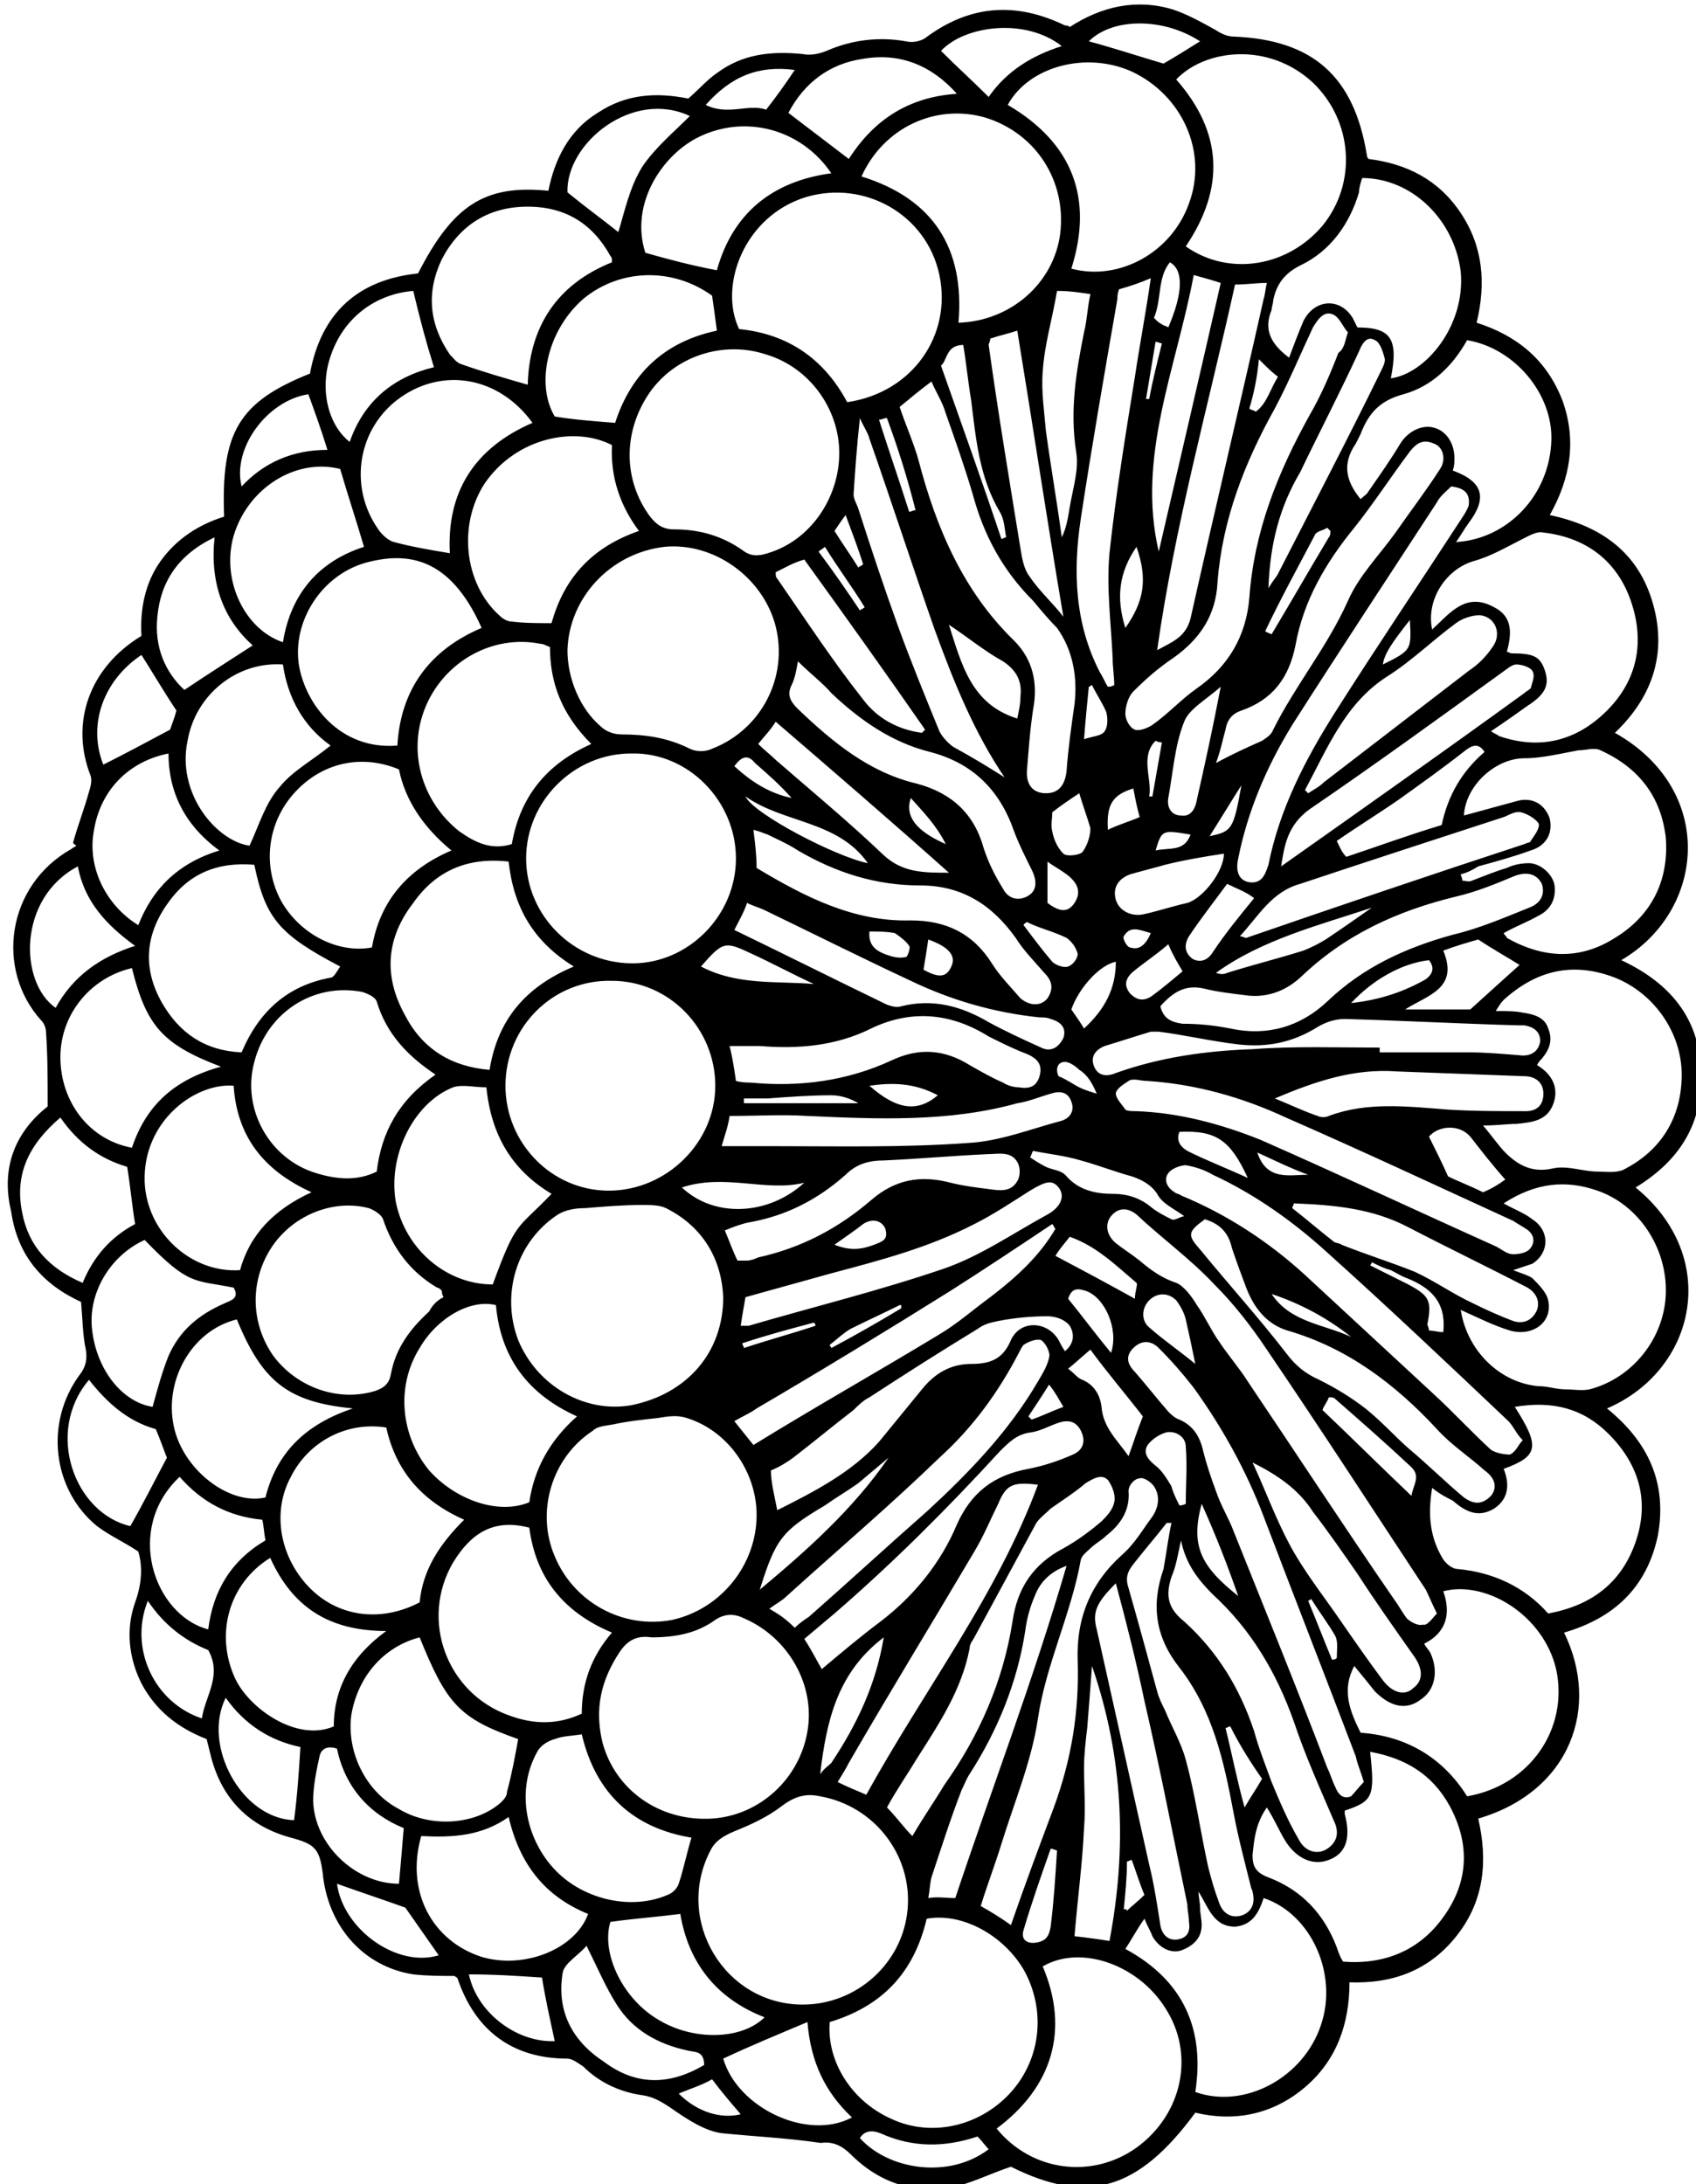 <?xml version="1.0" encoding="utf-8"?>
<!-- Generator: Adobe Illustrator 27.5.0, SVG Export Plug-In . SVG Version: 6.00 Build 0)  -->
<svg version="1.1"
	 id="svg7584" xmlns:cc="http://creativecommons.org/ns#" xmlns:dc="http://purl.org/dc/elements/1.1/" xmlns:svg="http://www.w3.org/2000/svg" xmlns:rdf="http://www.w3.org/1999/02/22-rdf-syntax-ns#"
	 xmlns="http://www.w3.org/2000/svg" xmlns:xlink="http://www.w3.org/1999/xlink" x="0px" y="0px" viewBox="0 0 106.7 137.4"
	 style="enable-background:new 0 0 106.7 137.4;" xml:space="preserve">
<g>
	<path d="M4.6,53c0.3-1.1,0.7-2.1,1-3.2c0.1-0.3,0.2-0.7,0.1-1C4.4,45.5,5.6,42,8.9,40c-0.1-1.6,0.2-3.3,1.2-4.7
		c1-1.4,2.4-2.3,4-2.8c-0.2-5.3,0.9-7.2,5.4-9c0.7-3.8,3-5.9,6.8-6.3c2.2-4.3,4.2-5.6,8.2-5.2c0.4-2,1.3-3.8,3.1-4.9
		c1.8-1.2,3.7-1.3,5.7-0.9C44,5.6,44.5,5,45.1,4.6c1.6-1.2,3.4-1.4,5.4-1.2c0.5,0.1,1,0,1.5-0.2c1.6-0.7,3.3-0.9,5-0.6
		c0.4,0.1,0.9,0,1.2-0.2C61,0.3,63.9,0.1,67,1.6c0.1,0,0.2,0,0.3,0.1c2-1.3,4.2-1.8,6.5-1.1c0.9,0.3,1.8,0.8,2.7,1.3
		c0.3,0.2,0.7,0.4,1.1,0.4c5,0.2,7.6,2.5,8.4,7.5c0,0,0,0.1,0.1,0.2c2.4,0.3,4.4,1.3,5.8,3.4c1.4,2.1,1.6,4.4,1,6.9
		c2.5,0.8,4.4,2.3,5.4,4.9c0.9,2.5,0.5,4.9-0.8,7.2c3.3,0.7,5.6,2.4,6.5,5.6c0.9,3.2-0.1,5.9-2.4,8.1c6.4,3.6,5.7,11.2,0.4,14.3
		c3,1.4,4.9,3.6,5,6.9c0.2,3.3-1.3,5.7-4.1,7.4c5.4,4.4,3.8,11.5-1.8,13.9c2.6,2.1,3.8,4.7,3.2,8c-0.7,3.3-2.8,5.2-5.9,6.1
		c2.3,4.7,0.4,10-5.4,11.7c0.6,2.6,0.4,5.1-1.3,7.3c-1.7,2.2-4,3.1-6.8,3c0,2.6-0.8,4.9-2.8,6.6c-2,1.7-4.4,2.2-6.9,1.6
		c-3.6,4.9-6.8,5.8-11.6,3.4c-1.2,0.4-2.2,0.9-3.3,1.2c-2.6,0.6-4.9-0.1-6.8-2c-0.5-0.5-1.1-0.8-1.8-0.7c0,0-0.1,0-0.1,0
		c-2-0.3-4.1-0.4-6.1-0.6c-1.1-0.1-2.3-0.9-3.3-1.6c-0.6-0.4-1.1-0.7-1.8-0.8c-1.4-0.2-2.7-0.8-3.7-1.8c-0.3-0.2-0.7-0.5-1-0.5
		c-3.5,0-5.8-1.8-6.9-5c0-0.1-0.1-0.1-0.2-0.2c-0.8,0-1.7,0-2.6-0.1c-3.2-0.5-5.4-3.1-5.7-6.4c-0.2-1.5-0.5-1.8-2-2.2
		c-2.6-0.7-4.3-2.4-5-5c-0.1-0.4-0.2-0.8-0.3-1.2c-1.8-0.7-3.2-1.8-4.1-3.5c-0.8-1.6-1-3.4-0.4-5.1c0.4-1.1,0.5-2.2,0.2-3.2
		c-0.9-0.6-1.8-1-2.6-1.6c-2.8-2.3-3.3-6.5-1.1-9.5c0.4-0.5,0.5-1,0.4-1.6c-0.2-0.9-0.2-1.9-0.3-3c-2.4-1.1-4-2.9-4.4-5.7
		C0,73.3,1.1,71.1,3,69.6c0-1.7,0-3.1-0.1-4.6c0-0.3-0.1-0.6-0.3-0.8c-2.9-3.2-2.2-8.5,1.9-10.8c0.1-0.1,0.2-0.1,0.3-0.2
		C4.7,53.1,4.6,53.1,4.6,53z M46.3,54c0-3.6-3-6.7-6.6-6.6c-3.6,0-6.6,3-6.6,6.6c0,3.6,3,6.6,6.7,6.6C43.3,60.6,46.3,57.6,46.3,54z
		 M31.8,68.3c0,3.6,2.9,6.6,6.5,6.6c3.6,0,6.7-3,6.7-6.6c0-3.6-2.9-6.6-6.5-6.6C34.8,61.6,31.8,64.6,31.8,68.3z M47.6,95.3
		c0-2.7-1.8-5.3-4.4-6.1c-0.6-0.2-1.2-0.1-1.8,0c-0.9,0.1-1.9,0.2-2.8,0.4c-0.5,0.1-1,0.1-1.3,0.4c-2.6,1.7-3.6,5.1-2.4,7.9
		c1.2,2.9,4.3,4.6,7.4,4C45.4,101.2,47.6,98.4,47.6,95.3z M45.5,81.6c-0.1-2.3-1.2-4.4-3.6-5.6c-0.4-0.2-1-0.2-1.5-0.2
		c-1.2,0-2.4,0.1-3.6,0.2c-0.6,0-1.2,0.1-1.7,0.4c-2.6,1.7-3.6,5-2.5,7.9c1.2,2.9,4.2,4.6,7.1,4.1C43.2,87.7,45.5,85.1,45.5,81.6z
		 M50.5,126.1c3.4,0,6.3-2.6,6.6-6c0.3-3.4-2.1-6.5-5.5-7.1c-0.9-0.2-1.6,0-2.4,0.6c-0.9,0.7-2,1.2-3,1.6c-0.7,0.3-1.2,0.6-1.5,1.2
		C42.4,120.8,45.6,126.1,50.5,126.1z M35.7,40.9c0,1.8,0.8,3.7,2.1,4.8c0.3,0.3,0.8,0.5,1.3,0.5c1.5,0,2.9,0.2,4.3,0.9
		c0.4,0.2,1,0.2,1.4,0c3.1-1.2,4.8-4.5,4-7.7c-0.8-3.1-3.9-5.3-7-5C38.4,34.8,35.8,37.6,35.7,40.9z M52.8,28.5
		c0-2.8-1.9-5.4-4.6-6.2c-2.7-0.9-5.8,0.1-7.4,2.5c-1.6,2.4-1.6,5.4,0.1,7.7c0.4,0.5,0.8,0.8,1.5,0.8c1.6,0,3,0.4,4.3,1.3
		c0.5,0.4,1,0.4,1.6,0.2C51,34,52.8,31.3,52.8,28.5z M41,103c-0.7-0.1-1.4,0-2,0.9c-1.2,1.8-1.6,3.6-1.1,5.7c0.8,3,3.6,5,6.9,4.8
		c3-0.2,5.5-2.5,6-5.5c0.5-2.9-1.2-5.9-4-7.1c-0.6-0.3-1.2-0.3-1.8,0.1C43.9,102.7,42.6,103,41,103z M53.3,25.3
		c4.1-0.6,6.6-4.2,5.8-8c-0.8-3.8-4.7-6-8.4-4.9c-3.9,1.2-5.5,5.6-4.2,8.3C49.5,21,51.8,22.5,53.3,25.3z M52.2,127.2
		c-0.2,2.5,1.4,5,3.9,6.1c2.6,1.2,5.7,0.4,7.6-1.8c1.8-2.1,2.1-5.1,0.7-7.6c-1.3-2.2-3.9-3.6-6.1-3.2
		C57.5,124.1,55.5,126.2,52.2,127.2z M90.1,93.6c-0.3,1.8-0.1,3.2,0.7,4.5c0.2,0.3,0.6,0.6,0.9,0.6c2.2,0.2,4.2,1.1,5.7,2.8
		c2.7-0.5,4.6-1.9,5.5-4.5c0.9-2.6,0.2-4.9-1.7-6.8c-1.6-1.6-3.5-2.1-5.9-1.7c1.6,2.5,1.5,3.1-0.7,3.9c0.4,1,0.3,1.9-0.6,2.5
		c-1,0.6-1.8,0.2-2.6-0.5C91,94.2,90.6,94,90.1,93.6z M94.1,63.6c0.7,0,1.2,0,1.7,0.1c0.7,0.1,1.4,0.3,1.6,1
		c0.3,0.7,0.1,1.3-0.4,1.9c-0.1,0.1-0.2,0.2-0.3,0.4c1,0.6,1.4,1.5,1,2.5c-0.4,1-1.3,1.1-2.3,1.2c-0.6,0-1.2,0.1-2.1,0.1
		c0.6,0.7,1,1.3,1.4,1.7c0.8,0.8,1.7,1.3,3,1c0.9-0.2,1.9,0.2,2.8,0.2c0.5,0,1.1,0.1,1.6-0.1c2.4-1.2,3.7-3.3,3.7-6
		c0-2.6-1.7-5.1-4.2-6.1c-2.6-1-4.9-0.5-7,1.4C94.4,63.1,94.3,63.3,94.1,63.6z M74.6,15.5c2.7,1.9,6.4,1.3,8.6-1.3
		c2.2-2.7,1.9-6.6-0.6-9C79.8,2.6,75.8,3.1,74,5C76.9,8.3,77.1,11.8,74.6,15.5z M95.2,79.9c0.5,0.2,0.9,0.3,1.2,0.5
		c0.4,0.4,0.9,0.9,1,1.4c0.3,1.4-1,2.3-2.4,1.9c-1-0.3-2-0.8-3.1-1.3c0.4,2.6,2.5,4.6,4.9,4.8c0.6,0,1.1,0.2,1.7,0.2
		c0.5,0,1,0.1,1.5,0c2.7-0.7,4.7-3.2,4.8-6c0.1-2.9-1.7-5.6-4.3-6.5c-2-0.7-3.9-0.5-5.9,0.8c0.7,0.4,1.3,0.6,1.8,1
		c1.1,0.7,1.1,2.1,0,2.8C96.1,79.6,95.8,79.7,95.2,79.9z M62.7,133.9c2.2,2.7,6,3.2,8.8,1.2c2.9-2.1,3.7-5.9,1.8-8.8
		c-1.7-2.7-5.3-4-7.7-2.6C67.3,127.7,66.2,131.3,62.7,133.9z M91.9,55c0,0.1,0.1,0.2,0.1,0.4c0.2,0,0.4,0.1,0.6,0
		c0.8-0.3,1.5-0.6,2.2-0.8c0.4-0.2,0.9-0.3,1.4-0.3c0.7,0,1.5,0.7,1.6,1.4c0.1,0.8-0.2,1.5-1,1.9c-0.7,0.4-1.5,0.7-2.2,1.1
		c0.1,0.2,0.2,0.2,0.2,0.3c2.3,1.3,4.6,1.4,6.8,0c2.3-1.4,3.4-3.6,3.2-6.3c-0.3-2.6-1.7-4.4-4.1-5.5c-0.4-0.2-0.9,0-1.4,0
		c-1.1,0.2-2.3,0.5-3.4,0.5c-1.8,0-3.7,1.7-3.8,3.6c1.1-0.3,2.2-0.6,3.3-0.9c1-0.3,1.8,0.2,2.1,1.1c0.2,0.9-0.2,1.7-1.2,2
		c-1.1,0.4-2.2,0.7-3.3,1C92.7,54.7,92.3,54.9,91.9,55z M27.9,81.6c-0.1-0.2-0.1-0.3-0.1-0.4c-0.1-0.1-0.2-0.2-0.3-0.2
		c-1.7-1-2.8-2.5-3.4-4.3c-0.1-0.3-0.6-0.6-0.9-0.7c-2.3-0.6-4.9,0.5-6.2,2.6c-1.3,2.1-1.2,4.7,0.2,6.7c1.5,2,4.1,2.9,6.4,2.2
		c0.6-0.2,0.9-0.5,1-1.1c0.3-1.6,1.2-2.8,2.4-3.9C27.2,82.1,27.5,81.8,27.9,81.6z M54.2,11.1c4.5,1.4,6.5,4.5,6.1,9.2
		c3.3-0.1,6-2.5,6.4-5.6c0.4-3.3-1.5-6.3-4.7-7.3C58.9,6.5,55.6,8,54.2,11.1z M85.2,104.8c-0.8,1.5-0.3,2.8,0.4,4.2
		c2.9,0.2,5.2,1.6,6.7,4c4-0.7,6.4-4.3,5.6-8c-0.8-3.4-4.4-5.6-7.1-4.9c0.5,1.4,0.2,2.6-1.2,3.3c0.1,0.2,0.3,0.4,0.4,0.6
		c0.5,1.1,0.3,2.3-0.6,2.9c-0.9,0.7-1.9,0.5-2.9-0.5C86.1,105.9,85.7,105.4,85.2,104.8z M67.4,16.9c3,0.8,6.3-1,7.4-4.1
		C76,9.6,74.4,6,71.2,4.5c-2.9-1.3-6.5-0.3-7.8,2.1C67.5,9,68.8,12.5,67.4,16.9z M93.8,46c0.3,0.2,0.4,0.2,0.5,0.3
		c2.6,0.9,4.9,0.3,6.8-1.6c1.9-1.9,2.4-4.3,1.5-6.9c-0.9-2.6-2.9-4-5.5-4.3c-0.4-0.1-0.9,0.2-1.3,0.4c-1,0.5-2,1.1-3.1,1.4
		c-1.7,0.5-3,2.4-2.6,4.3c1.1-1,2.1-2.4,3.9-1.4c1.2,0.6,1.1,1.7,0.8,2.8c0.1,0,0.2,0.1,0.3,0.1c1.4,0,1.8,0.2,2.1,1.1
		c0.3,0.9,0,1.5-1.1,2.2C95.4,44.9,94.7,45.4,93.8,46z M79.7,113.7c-0.7,1-0.8,2-0.9,3c0,0.7,0.2,1.1,1,1.4c2.1,0.8,3.5,2.3,4.3,4.4
		c0.1,0.3,0.2,0.6,0.4,0.9c2.6,0.2,4.8-0.7,6.3-2.8c1.6-2.2,1.7-4.6,0.4-7c-1.1-2-2.8-3-5-3.4c0.3,2.8,0.2,3.1-1.6,3.7
		c0,0.1,0,0.1,0,0.2c0.4,1.5,0.1,2.5-1,2.9c-1,0.4-2.1-0.1-2.8-1.3C80.5,115.2,80.2,114.5,79.7,113.7z M75.4,119
		c0,0.3,0.1,0.7,0.1,1c0,0.4,0.1,0.7,0.1,1.1c0,0.8-0.5,1.3-1.3,1.6c-0.7,0.2-1.4-0.2-1.8-0.9c-0.1-0.3-0.3-0.6-0.5-1.1
		c-0.5,0.7-0.8,1.3-1.2,1.9c3.7,2,5,5.1,4.4,9c3.1,1.1,6.8-0.9,7.9-4.2c1.1-3.2-0.6-7-3.6-8c-0.3,0.9-0.7,1.7-1.8,1.8
		C76.3,121.2,76,119.9,75.4,119z M27.4,67.6c-1.8-1.2-3.1-2.6-3.7-4.6c-0.1-0.3-0.6-0.5-0.9-0.6c-3.1-0.6-6,1.3-6.8,4.4
		c-0.8,2.9,0.9,6.1,3.9,7c1.3,0.4,2.6,0.5,3.8-0.1C24,71.2,25.1,69.2,27.4,67.6z M26.4,100.8c0.2-2.1,1.3-3.7,2.8-5.2
		c-2.7-1.2-4.3-3.1-4.9-5.8c-2.5-0.4-4.9,0.9-6,3.1c-1.2,2.2-0.7,5,1.1,6.9C21.2,101.7,23.9,102.1,26.4,100.8z M36.1,60.8
		c-2.6-1.6-3.8-3.8-4.1-6.6c-2.6-0.3-4.6,0.6-6,2.6c-1.7,2.2-1.9,4.6-0.5,7.1c1.1,2.1,2.9,3.2,5.3,3.4C31.3,64.2,33,62.1,36.1,60.8z
		 M34.6,40.7c-0.3-0.1-0.4-0.2-0.6-0.2c-3-0.6-6,1.1-7.2,3.9c-1.2,2.8-0.3,6,2.1,7.9c1,0.7,2,1.2,3.3,0.8c0.5-2.9,2.1-5,5-6.3
		C35.3,44.9,34.6,42.9,34.6,40.7z M38.5,102.7c-3.1-1.3-4.8-3.5-5.2-6.6c-2.3-0.6-3.7,0.4-4.8,2.2c-2.1,3.6-0.4,8.2,3.5,9.6
		c1.6,0.6,3.1,0.6,4.6-0.1C36.6,105.9,37.2,104.2,38.5,102.7z M25.1,48.4c-2.4-1-4.9-0.4-6.6,1.5c-1.7,1.9-2,4.6-0.8,6.8
		c1.2,2.1,3.6,3.3,5.7,2.9c0.5-2.9,2.2-4.9,5-6.1C26.7,52.1,25.5,50.4,25.1,48.4z M30.3,39.5c-2-4.5-4.7-4.8-7.3-4.1
		c-2.8,0.8-4.6,3.7-4.2,6.4c0.4,2.5,2.6,5.4,6.2,5.1C25.2,43.4,27,40.9,30.3,39.5z M31.2,82.1c-1.6-0.4-3.7,0.8-4.8,2.7
		c-1.5,2.4-1.2,5.5,0.6,7.7c1.7,1.9,4.4,2.8,6.3,2c0.3-2.1,1.3-3.9,3-5.4C33.2,87.7,31.5,85.4,31.2,82.1z M38.5,28
		c-2.3-1.2-6-0.5-8,2.4c-1.7,2.6-1.3,6.3,0.9,8.3c0.2,0.2,0.5,0.4,0.8,0.4c0.8,0.1,1.6,0.1,2.5,0.1c0.8-2.9,2.6-4.8,5.5-5.8
		C39,31.8,38.4,30,38.5,28z M81.1,22.5c0.3-0.8,0.6-1.6,0.9-2.3c0.7-1.4,2.3-1.5,3.1-0.2c0.1,0.2,0.2,0.4,0.3,0.6
		c2.1,0,2.6,0.7,2.1,3.2c2.2-0.3,4.7-3.3,4.4-6.7c-0.4-3.3-3.1-5.9-6.2-5.9c-0.1,0.3-0.2,0.6-0.2,0.9c-0.6,2-1.8,3.7-3.7,4.6
		c-1,0.5-1.5,1.2-1.7,2.2c0,0.2-0.1,0.4-0.1,0.6C79.5,20.7,79.9,21.6,81.1,22.5z M16,54.4c-2.4-0.2-4.2,0.6-5.5,2.5
		c-1.4,2-1.5,4.1-0.3,6.2c1.1,1.9,2.7,3,5,3.1c1.1-2.6,2.9-4.2,5.6-4.7c0.2,0,0.4-0.4,0.6-0.7C17.6,58.8,16.7,57.8,16,54.4z
		 M92.3,21.4c-0.9,1.6-2.2,2.9-4,3.4c-1.5,0.4-2.2,1.2-2.7,2.5c-0.1,0.2-0.2,0.4-0.3,0.6c-0.9,1.3-0.6,2.4,0.3,3.5
		c0.2-0.2,0.4-0.3,0.5-0.5c0.7-1,1.4-2,2-3c0.5-0.8,1.4-1.2,2.1-1c0.8,0.2,1.3,1,1.3,1.9c0,0.3,0,0.5-0.1,0.8c1.9,0.7,2.2,1.7,1,3.3
		c-0.3,0.4-0.5,0.8-0.8,1.2c3.3-0.2,5.9-3,6-6.4C97.7,24.8,95.3,21.9,92.3,21.4z M26.4,103c-2.3,0.6-3.9,2.5-4.3,4.9
		c-0.3,2.3,0.9,4.8,3,5.9c2,1.2,4.8,1,6.4-0.4c0.2-0.2,0.4-0.4,0.4-0.7c0.3-1.1,0.5-2.2,0.7-3.3C28.9,108.1,28.1,107.2,26.4,103z
		 M33.2,24.2c0.1-3.6,1.8-6.3,5.3-7.7c0-0.2,0-0.3-0.1-0.4c-1.1-2-2.8-3.1-5.2-3.1c-2.5,0-4.3,1.2-5.4,3.3c-1,2.1-0.8,4.1,0.5,6
		c0.2,0.2,0.4,0.5,0.7,0.6C30.4,23.4,31.8,23.8,33.2,24.2z M34.7,75.1c-2.5-1.5-3.8-3.7-4.1-6.7c-0.8,0-1.5-0.2-2.1,0
		c-2.5,1-4.1,4.3-3.6,7.2c0.6,3,3.2,5.2,6.1,5.2C32.5,76.7,32.5,77.4,34.7,75.1z M56.6,25.6c0.4,1.2,0.9,2.3,1.2,3.4
		c1.1,4.2,2.8,8.2,6,11.3c1.2,1.2,1.5,2.7,1.2,4.3c-0.2,1.3-0.3,2.7-0.4,4c0,0.9,0.5,1.3,1.2,1.3c0.8,0,1.2-0.5,1.3-1.4
		c0.1-1.4,0.3-2.8,0.5-4.2c0.2-1.7-0.1-3.4-1.1-4.8C66,39,65.5,38.4,65,37.8c-1.9-1.9-3.1-4.1-3.8-6.7c-0.5-1.7-1.1-3.4-1.7-5.1
		c-0.2-0.7-0.6-1.3-0.9-2C57.8,24.6,57.2,25.1,56.6,25.6z M90.4,101.5c-0.3-0.6-0.5-1.1-0.7-1.5c-3.3-5-6.6-10.1-10-15.1
		c-1-1.5-2.1-2.9-3.3-4.1c-1.5-1.6-3.3-2.9-4.9-4.4c-0.5-0.4-1.1-0.5-1.6,0.1c-0.4,0.5-0.3,1.2,0.3,1.7c0.5,0.4,1,0.7,1.5,1.1
		c0.7,0.6,1.4,1.1,2.3,1.4c0.5,0.2,1,0.9,1.3,1.4c0.5,0.7,0.9,1.6,1.4,2.3c0.6,0.9,1.3,1.7,1.8,2.5c3.1,4.6,6.1,9.2,9.2,13.7
		c0.3,0.4,0.5,0.8,0.8,1.2c0.2,0.2,0.7,0.5,1,0.4C89.8,102.3,90.1,101.8,90.4,101.5z M19.6,75c-3.1-1.4-4.7-3.6-4.9-6.7
		c-2.4-0.2-5.7,2.2-5.6,6c0.1,3.2,2.9,5.8,6,5.6C15.7,77.7,17.2,76.1,19.6,75z M33.5,26.6c-2.1-2.9-5.6-3.5-8.3-1.6
		c-2.7,1.9-3.3,5.6-1.4,8.3c0.2,0.3,0.6,0.7,1,0.8c1.1,0.3,2.3,0.5,3.5,0.7C28.1,31,29.8,28.2,33.5,26.6z M84.8,20.9
		c-0.3-0.3-0.5-0.9-0.9-1.1c-0.6-0.3-1,0.3-1.3,0.8c-0.8,1.7-1.5,3.4-2.4,5.1c-1.9,3.4-3.3,7-3.6,10.9c-0.1,2.1-1.1,3.6-2.8,4.8
		c-0.9,0.6-1.7,1.3-2.5,2.1c-0.3,0.3-0.5,0.9-0.5,1.4c0,0.4,0.3,0.9,0.6,1c0.3,0.1,0.8-0.1,1.1-0.3c1-0.7,1.8-1.6,2.8-2.3
		c2-1.4,3.1-3.3,3.3-5.7c0.3-4.2,1.8-7.9,3.8-11.5c0.7-1.2,1.3-2.6,1.8-3.9C84.6,21.9,84.6,21.5,84.8,20.9z M85.8,112.1
		c-0.2-0.7-0.4-1.1-0.5-1.6c-1.9-5-3.9-10.1-5.8-15.1c-1.1-2.9-2.6-5.6-4.4-8.1c-0.7-0.9-1.4-1.7-2.2-2.5c-0.5-0.5-1.1-0.5-1.6,0
		c-0.5,0.5-0.4,1,0.1,1.5c0.7,0.8,1.4,1.7,2.1,2.5c0.2,0.2,0.4,0.4,0.7,0.5c0.9,0.4,1.3,1.1,1.5,2c0.2,0.8,0.5,1.7,0.8,2.5
		c0.3,0.9,0.8,1.7,1.1,2.5c2,5,4,9.9,5.9,14.9c0.2,0.4,0.3,0.8,0.5,1.2c0.2,0.5,0.5,0.8,1,0.6C85.2,112.8,85.5,112.4,85.8,112.1z
		 M14.9,83c-2.9,0.7-4.7,4-3.9,7c0.7,2.6,3.5,4.7,5.7,4.2c0.7-2.8,2.5-4.6,5.5-5.6C18.1,88.2,16.5,86.9,14.9,83z M36.6,109.1
		c-0.6,0.1-1.2,0.1-1.7,0.3c-0.4,0.1-0.9,0.4-1.1,0.8c-1.3,2.3-0.8,5.3,1,7.3c1.8,2,4.9,2.7,7.2,1.7c0.3-0.1,0.6-0.4,0.7-0.7
		c0.3-0.9,0.5-1.9,0.8-2.9C39.9,115,37.5,112.9,36.6,109.1z M38.7,26.6c1-3.1,3.1-5.1,6.4-5.8c-0.1-0.8-0.2-1.5-0.3-2.2
		c-2.5-1.8-5.8-1.7-8.1,0.2c-2.3,2-3,5.4-1.8,7.4C36.1,26.4,37.4,26.5,38.7,26.6z M15.7,53.2c0.6-1.3,1-2.7,1.9-3.7
		c0.8-1,2.1-1.7,3.2-2.6c-1.7-1.2-2.7-3-3-5.1c-2.9-0.2-5.5,1.9-6,4.8C11.1,49.9,13.6,52.9,15.7,53.2z M26.5,115.5
		c-1,3.5,0.7,6.6,3.8,7.6c2.7,0.8,5.9-0.5,6.7-2.7c-2.7-1.1-4.3-3.1-5-6.1C30.3,115.5,28.5,115.6,26.5,115.5z M45.1,17
		c1-3.6,3.5-5.6,7.2-6.1c-1.9-2.8-5.4-3.7-8.3-2.3c-2.3,1.1-4.4,4.2-3.4,7.3C42,16.3,43.5,16.7,45.1,17z M17,98
		c-2.6,1.6-3.5,4.8-2.2,7.6c0.9,1.9,3.9,4,6.2,3c0-2.4,1.1-4.4,3.3-6C20.7,102.6,18.4,101.1,17,98z M73,63.3c0.2,0.8,0.7,1,1.4,1.1
		c1,0,2,0.1,3,0.3c2.3,0.5,4.4-0.1,6.1-1.7c2.3-2.2,5-3.4,7.9-4.2c1.7-0.4,3.3-1.1,4.8-1.7c0.8-0.3,1-0.9,0.8-1.5
		c-0.3-0.6-0.9-0.8-1.7-0.5c-1.2,0.5-2.4,1-3.7,1.3c-3.7,0.9-7,2.4-9.8,5.1c-1,0.9-2.2,1.3-3.5,1.1c-0.8-0.1-1.7-0.2-2.5-0.4
		C74.6,61.9,73.8,62.4,73,63.3z M8.3,60.9c-2.6,0.6-4.5,2.9-4.5,5.6c0,2.8,1.8,5.2,4.5,5.7c0.9-2.7,2.7-4.3,5.6-5.1
		C10.2,65.7,9.2,64.5,8.3,60.9z M63.6,121.1c0.9-2.6,1.8-5,2.7-7.4c1.1-3,1.6-6,1.5-9.2c-0.1-2.7,0.8-4.9,2.8-6.7
		c0.8-0.7,1.3-1.6,1.9-2.4c0.4-0.6,0.5-1.3,0.1-1.9c-0.2-0.3-0.7-0.6-0.9-0.5C71.4,93,71,93.4,71,93.8c0.1,1.2-0.5,2.1-1.4,2.8
		c-0.3,0.3-0.7,0.5-1,0.8c-0.2,0.2-0.5,0.4-0.6,0.7c-0.6,3.4-2.2,6.6-2.7,10c-0.4,2.7-1.5,5.3-2.3,7.9c-0.4,1.3-0.9,2.6-1.3,3.9
		C62.4,120.3,62.9,120.6,63.6,121.1z M21.4,29.5c-2.8-0.7-5.8,1.2-6.7,4.2c-0.8,2.8,0.7,5.9,3.1,6.7c0.5-3.1,2.3-5.1,5.1-6
		C22.4,32.7,21.9,31.2,21.4,29.5z M95.8,90.6c-0.4-0.4-0.6-0.9-0.9-1.2c-3.8-3.6-7.6-7.2-11.5-10.7c-2.1-1.9-4.5-3.6-7.1-4.8
		c-0.5-0.3-1.1-0.5-1.7-0.6c-0.3,0-0.9,0.2-1.1,0.5c-0.3,0.4-0.1,0.9,0.4,1.2c0.1,0.1,0.3,0.1,0.4,0.2c2.9,1.2,5.5,2.9,7.8,5
		c2.7,2.5,5.4,5,8.1,7.5c1.2,1.1,2.4,2.4,3.6,3.5c0.3,0.2,0.8,0.3,1.2,0.3C95.4,91.3,95.5,90.9,95.8,90.6z M72.2,68
		c-0.5,0-0.9-0.2-1.2,0c-0.3,0.2-0.8,0.5-0.8,0.8c0,0.3,0.4,0.7,0.6,1c0.1,0.1,0.5,0.1,0.7,0.1c2.7,0.1,5.3,0.8,7.8,1.8
		c5,2.2,9.9,4.5,14.8,6.7c0.4,0.2,0.7,0.5,1.1,0.5c0.4,0,0.9-0.1,1.1-0.4c0.3-0.4,0.2-0.9-0.3-1.2c-0.3-0.2-0.5-0.3-0.8-0.5
		c-4.8-2.2-9.5-4.4-14.3-6.5C78.1,69,75.2,68.2,72.2,68z M91.3,30.6c-0.3,0.3-0.7,0.6-0.9,1c-3,4.6-6.1,9.3-9.1,14
		c-1.6,2.6-2.8,5.4-3.4,8.4c-0.2,0.9,0.1,1.4,0.7,1.5c0.8,0.1,1-0.5,1.2-1.1c0.7-3.5,2.3-6.6,4.2-9.6c2.6-4.1,5.3-8.1,7.9-12.1
		c0.2-0.3,0.4-0.6,0.5-0.9C92.5,31,92.1,30.7,91.3,30.6z M57.4,115.5c0.7-1.2,1.4-2.2,2-3.2c2.2-3.1,3.7-6.5,4.3-10.3
		c0.3-2.1,1.3-3.6,3.2-4.6c0.9-0.5,1.7-1.1,2.4-1.7c0.3-0.3,0.7-0.7,0.8-1.2c0.1-0.4-0.1-1-0.4-1.4c-0.4-0.4-0.9-0.1-1.4,0.2
		c-0.7,0.6-1.5,1.1-2.2,1.6c-0.3,0.3-0.7,0.6-0.9,0.9c-1.3,2.4-2.6,4.8-3.9,7.2c-0.1,0.2-0.3,0.4-0.3,0.7c-0.5,2.6-1.9,4.7-3.3,6.9
		c-0.6,1-1.3,2-1.9,3.1C56.4,114.3,56.8,114.9,57.4,115.5z M74.3,96.9c-0.2,0.9-0.3,1.6-0.6,2.3c-0.4,1.2-0.2,2,0.8,2.8
		c2.1,1.9,3.5,4.2,4.4,6.9c0.3,1.1,0.7,2.1,1.1,3.2c0.5,1.2,1,2.4,1.7,3.6c0.4,0.8,1.2,1,1.8,0.6c0.6-0.4,0.8-1,0.4-1.8
		c-0.9-2.1-1.8-4.1-2.5-6.2c-1.1-3.1-2.7-5.8-5.1-8C75.4,99.4,74.6,98.4,74.3,96.9z M73.7,95.8c-0.1,0-0.2,0-0.3,0
		c-0.7,0.9-1.4,1.7-2.1,2.6c-0.4,0.5-0.5,0.9-0.3,1.5c0.6,2.1,1.2,4.3,1.8,6.5c0.1,0.4,0.3,0.8,0.5,1.2c0.4,1,1,2,1.3,3.1
		c0.6,2.2,0.9,4.4,1.4,6.7c0.2,0.8,0.4,1.5,0.7,2.3c0.2,0.6,0.7,1,1.4,0.8c0.6-0.2,0.9-0.7,0.7-1.5c0-0.1-0.1-0.2-0.1-0.3
		c-0.4-1.6-0.8-3.1-1.1-4.7c-0.6-3.2-1.3-6.4-3.4-9.1c-1.5-1.9-1.8-3.9-1-6.2C73.4,97.6,73.5,96.7,73.7,95.8z M9.1,78
		c-2.2,1-3.6,3.4-3.3,5.7c0.3,2.5,1.9,4.5,3.8,4.8c0.3-1.1,0.6-2.2,1-3.2c0.7-1.6,1.9-2.6,3.5-3.3c0.4-0.2,1-0.3,0.6-1
		C12.2,80.5,11.9,80.9,9.1,78z M47.6,54.6c3,1.8,6.1,3.4,9.7,3.3c2.2,0,3.9,0.8,5.1,2.7c0.5,0.8,1.2,1.5,1.8,2.2
		c0.6,0.5,1.3,0.5,1.7,0c0.4-0.6,0.3-1.1-0.2-1.6c-0.6-0.7-1.3-1.4-1.8-2.2c-1.5-2.1-3.4-3.3-6-3.3c-2.8,0-5.3-0.8-7.7-2.2
		c-0.6-0.4-1.3-0.7-1.9-1c-0.3-0.1-0.5-0.2-0.9-0.3C47.5,53,47.6,53.8,47.6,54.6z M76.5,48c1.1-0.6,2-1,2.9-1.4
		c0.3-0.2,0.6-0.4,0.7-0.7c1.4-2.8,3.4-5.2,4.7-8.1c0.7-1.6,2-2.9,3-4.3c0.9-1.3,1.9-2.6,2.8-4c0.4-0.6,0.2-1.4-0.4-1.6
		c-0.7-0.3-1.1,0-1.5,0.5c-1.2,1.6-2.3,3.3-3.5,4.8c-1.8,2.2-3.2,4.6-3.7,7.4c-0.4,2-1.4,3.4-3.4,4.1c-0.6,0.2-0.9,0.6-1,1.2
		C76.9,46.6,76.8,47.2,76.5,48z M3.8,70.3c-2,1.7-2.9,3.6-2.4,6c0.4,2.1,1.7,3.5,3.8,4.4C5.9,79,7,77.8,8.5,77
		c-0.2-1.2-0.3-2.4-0.5-3.6C6.3,72.9,4.9,71.9,3.8,70.3z M50.2,41.6c-0.1,0.6-0.2,1.1-0.4,1.5c-0.3,0.6-0.1,1,0.4,1.5
		c2.2,2.1,4.5,4,7.5,4.7c2.2,0.6,3.6,1.9,4.2,4.1c0.3,0.9,0.7,1.7,1.2,2.5c0.3,0.6,0.9,0.8,1.5,0.5c0.6-0.3,0.7-0.9,0.3-1.7
		c-0.4-0.8-0.8-1.6-1.1-2.4c-0.9-2.6-2.6-4.3-5.3-5c-2.4-0.6-4.4-2-6.2-3.7C51.8,43,51,42.4,50.2,41.6z M70.4,18.2
		c-0.1,0.3-0.1,0.4-0.1,0.6c-0.8,4.6-1.6,9.2-2.3,13.8c-0.5,3.3-0.4,6.6,1.2,9.7c0.2,0.3,0.3,0.6,0.5,0.9c0.1,0,0.2,0,0.4-0.1
		c0-0.6-0.1-1.1-0.1-1.7c-0.1-2.2-0.4-4.4-0.2-6.6c0.4-3.7,1-7.4,1.6-11.1c0.3-2,0.7-4.1,1-6.2C71.7,17.8,71.1,18,70.4,18.2z
		 M50,102.4c0.3-0.3,0.6-0.5,0.9-0.7c2.5-2.2,5-4.5,7.5-6.7c2.6-2.4,5.1-5,6.9-8.1c0.3-0.5,0.6-1,0.7-1.5c0.1-0.3-0.2-0.9-0.5-1.1
		c-0.3-0.1-0.8,0.1-1.1,0.3c-0.1,0.1-0.2,0.3-0.3,0.5c-1.3,2.5-2.9,4.7-5,6.6c-3.1,3-6.4,5.8-9.6,8.7c-0.3,0.3-0.7,0.5-1.1,0.8
		C49.1,101.6,49.5,101.9,50,102.4z M46.3,68c0.4,0.1,0.7,0.1,0.9,0.1c3.1,0.3,6.1-0.1,8.9-1.4c1.7-0.8,3.3-0.7,4.9,0.3
		c0.7,0.4,1.4,0.8,2.1,1.1c0.3,0.2,0.7,0.3,1,0.3c0.6,0.1,1.1,0,1.3-0.7c0.2-0.7-0.1-1.1-0.8-1.4c-0.8-0.3-1.6-0.7-2.4-1.1
		c-2.4-1.5-4.9-1.7-7.4-0.5c-2.2,1.1-4.6,1.3-7,1.1c-0.6,0-1.3,0-1.9,0C46.1,66.6,46.2,67.3,46.3,68z M63.2,48.9
		c-1.9-2.8-3.2-6-4.4-9.3c-1.4-4-2.7-8-4.1-12c-0.1-0.4-0.4-0.8-0.6-1.3c-0.2,1.8-0.3,3.3-0.4,4.8c0,0.3,0.2,0.6,0.3,0.9
		c0.8,2.5,1.6,4.9,2.5,7.4c0.8,2.2,1.7,4.4,2.6,6.6c0.2,0.4,0.6,0.8,0.9,1C61.1,47.6,62.1,48.2,63.2,48.9z M75.8,76.7
		c-1.1,0.8-1.1,1-0.3,1.9c1.8,2.2,3.7,4.3,5.4,6.5c0.6,0.8,1.2,1.3,2.1,1.7c1,0.5,2,1.1,2.9,1.8c1,0.8,1.8,1.7,2.7,2.5
		c1.2,1,2.3,2.1,3.5,3.1c0.7,0.5,1.2,0.4,1.7-0.1c0.4-0.5,0.3-1.1-0.4-1.6c-1-0.9-2.1-1.6-3-2.6c-2.6-2.8-5.6-5.1-9.4-6.2
		c-1.3-0.4-2.1-1.4-2.6-2.7c-0.3-0.8-0.6-1.6-0.9-2.5C77.3,77.6,76.8,77,75.8,76.7z M72.8,40.9c0.9-0.5,1.8-0.8,2.1-2
		c1.5-6.7,3.1-13.4,4.6-20.1c0.1-0.3,0.1-0.6,0.2-1c-0.7,0-1.3,0.1-2,0.1C76,25.6,73.9,33.1,72.8,40.9z M10.6,47.4
		c-2.5,0.5-4.3,2.3-4.7,4.9c-0.4,2.2,0.7,4.6,2.8,5.9c0.9-2.3,2.5-3.9,5.1-4.7C11.6,51.9,10.6,49.8,10.6,47.4z M48.9,95
		c2.4-1.2,4.7-2.4,6.4-4.3c0.9-1.1,1.8-2.2,2.7-3.3c0.8-1,1.8-1.6,3.1-1.6c1.2,0,2-0.3,2.5-1.5c0.6-1.3,2.3-1.2,3,0
		c0.1,0.2,0.2,0.4,0.4,0.7c0.6-0.5,0.6-1.1,0.3-1.6c-0.3-0.4-0.9-0.6-1.4-0.6c-1,0-2.1,0.1-3.1,0.3c-0.5,0.1-0.9,0.2-1.3,0.5
		c-2.3,1.4-4.5,2.8-6.8,4.3c-0.4,0.2-0.7,0.5-1,0.8c-1.3,1-2.5,2-3.8,3c-0.4,0.3-0.9,0.6-1.4,0.8C48.5,93.2,48.7,94,48.9,95z
		 M45.4,72.1c1.2,0,2.1,0,3.1,0c4.1,0,8.3,0.1,12.4-0.2c2-0.1,4-0.9,5.9-1.4c0.6-0.2,0.8-0.7,0.6-1.2c-0.2-0.6-0.7-0.7-1.3-0.5
		c-0.7,0.2-1.4,0.5-2.1,0.6c-4.3,1.2-8.8,1-13.2,0.8c-1.6-0.1-3.2,0-4.9,0C45.8,70.9,45.6,71.4,45.4,72.1z M65.3,93.4
		c-1.6-0.2-2,0-2.5,1.2c-0.5,1-0.9,2-1.5,3c-2.6,4.4-5.3,8.8-7.9,13.3c-0.2,0.4-0.4,0.7-0.7,1.2c0.6,0.3,1.1,0.5,1.8,0.8
		C58.2,106.2,62.7,100.4,65.3,93.4z M70.2,99.6c-1.2,1.2-1.5,1.8-1.2,2.9c1.1,4.9,2.2,9.9,3.3,14.8c0.3,1.2,0.5,2.5,0.7,3.8
		c0.1,0.6,0.5,1,1.1,0.9c0.6-0.1,0.8-0.5,0.7-1.1c0-0.4-0.1-0.7-0.1-1.1c-0.9-4.3-1.7-8.5-2.7-12.8C71.5,104.6,70.9,102.2,70.2,99.6
		z M86.8,65.9c0,0.1,0,0.2,0,0.3c1.9,0,3.8,0,5.6,0c1.1,0,2.2,0.1,3.4,0.2c0.6,0,1-0.3,1.1-0.9c0-0.6-0.4-0.9-1-1
		c-0.1,0-0.2,0-0.4,0c-3.6-0.1-7.3-0.3-10.9-0.4c-0.6,0-1.2,0.2-1.7,0.5c-1.6,1-3.2,1.3-5,1.1c-1.7-0.2-3.4-0.6-5-0.8
		c-0.2,0-0.3,0-0.5,0c-1,0.3-1.9,0.6-2.9,0.9c-0.5,0.2-0.9,0.6-0.7,1.2c0.2,0.6,0.7,0.8,1.4,0.5c2.8-1,5.7-1.4,8.6-1.5
		C81.4,65.8,84.1,65.9,86.8,65.9z M66.4,77.3c-0.1-0.1-0.1-0.2-0.2-0.3c-2.1,1.4-4.2,2.8-6.4,4.2c-4,2.5-8.1,5-12.2,7.4
		c-0.4,0.3-0.9,0.5-1.4,0.8c0.4,0.5,0.8,1,1.2,1.5c3.9-2.4,7.8-4.6,11.6-6.9c1.2-0.7,2.2-1.6,3.3-2.4C64,80.3,65.4,79,66.4,77.3z
		 M51.7,105c1.3-1.1,2.5-2.1,3.7-3c2.1-1.6,3.8-3.7,4.8-6.1c0.9-2,2.3-3.1,4.5-3.5c1-0.2,1.9-0.5,2.8-0.9c0.7-0.3,0.8-0.9,0.5-1.5
		c-0.3-0.6-0.8-0.7-1.4-0.5c-0.6,0.2-1.1,0.5-1.7,0.6c-0.9,0.1-1.4,0.6-2,1.2c-3.3,3.6-6.7,7-10.4,10.2c-0.6,0.5-1.3,1.1-1.9,1.6
		C51,103.7,51.3,104.3,51.7,105z M46.6,83.4c0.2,0,0.4,0,0.5,0c4.1-1.2,8.2-2.2,12.3-3.6c2.3-0.8,4.3-2.2,6.5-3.4
		c0.9-0.5,1.1-1.2,0.7-1.7c-0.4-0.5-0.8-0.4-1.8,0.2c-1.1,0.7-2.3,1.5-3.5,2.1c-2.9,1.5-6,2.3-9,3.1c-1.8,0.5-3.6,1-5.4,1.5
		C46.8,82.2,46.7,82.7,46.6,83.4z M38.4,120.9c-0.6,2,0.8,4.9,3.1,6.2c2.2,1.3,5.2,1.2,6.6-0.2c-3.1-1.2-4.8-3.5-5.3-6.5
		C41.2,120.6,39.8,120.7,38.4,120.9z M78.8,92c0.8,1.7,1.4,3.4,2.3,5.1c0.9,1.7,2.1,3.2,3.2,4.8c0.9,1.3,1.8,2.6,2.7,3.8
		c0.6,0.8,1.4,1,1.9,0.5c0.7-0.5,0.6-1.3,0-2.1c-1.2-1.7-2.4-3.4-3.5-5.1c-0.9-1.3-1.8-2.6-2.8-3.9C81.7,93.7,80.4,92.8,78.8,92z
		 M11.3,92.9c-3.5,3.3-1.6,8.7,1.8,9.6c0.3-2.4,1.4-4.3,3.6-5.6c-0.1-0.5-0.1-0.9-0.2-1.3C14.4,95.4,12.7,94.5,11.3,92.9z
		 M46.4,79.3c0.3,0,0.4,0,0.6,0c0.2,0,0.5-0.1,0.7-0.2c2.7-0.6,5-1.8,7.1-3.6c1.5-1.3,3.1-1.6,5-1.1c0.8,0.2,1.6,0.3,2.4,0.4
		c0.7,0.1,1.4,0.2,1.8-0.5c0.2-0.3,0.2-0.9,0-1.2c-0.4-0.7-1.2-0.5-1.8-0.5c-2.2,0.1-4.4,0.3-6.6,0.4c-0.9,0-1.7,0.2-2.4,0.9
		c-1.8,1.6-3.8,2.6-6.1,3c-0.5,0.1-1,0.3-1.5,0.5C45.9,78.1,46.1,78.7,46.4,79.3z M78,58.9c0.2,0,0.3,0.1,0.4,0.1
		c5.8-2,11.7-4,17.5-5.9c0.2-0.1,0.4-0.1,0.4-0.2c0.2-0.3,0.6-0.8,0.5-1.1c-0.2-0.3-0.7-0.6-1.1-0.7c-0.4-0.1-0.8,0.2-1.1,0.3
		c-4.3,1.4-8.6,2.8-12.8,4.2C80,56.1,79.2,57.6,78,58.9z M82.1,49.7c0.1,0.1,0.1,0.1,0.2,0.2c0.3-0.2,0.7-0.4,1-0.7
		c3-2.3,6.1-4.7,9.1-7c0.6-0.4,1.1-0.9,1.5-1.5c0.6-0.8,0.2-1.9-0.8-2c-0.5,0-1.1,0.2-1.5,0.5c-1.5,1.1-2.8,2.4-4.4,3.4
		C84.6,44.3,83.5,47.1,82.1,49.7z M80.6,54.5c5.1-3.6,10.2-7.2,15.3-10.9c0.1-0.1,0.3-0.2,0.4-0.3c0.1-0.4,0.3-0.8,0.1-1.1
		c-0.1-0.2-0.6-0.4-1-0.4c-0.3,0-0.6,0.3-0.9,0.5c-4,2.9-8,5.8-12.1,8.6C81,51.9,80.8,53.2,80.6,54.5z M80.2,69.1
		c1,0.4,1.8,0.8,2.7,1.1c0.2,0.1,0.5,0.1,0.7,0c2.4-0.9,4.9-0.6,7.5-0.4c1.6,0.1,3.3,0.1,4.9,0.1c0.7,0,1.1-0.4,1.1-1.1
		c0-0.7-0.5-1.1-1.2-1.1c-2.7-0.1-5.3-0.2-8-0.3C85.2,67.2,82.8,68,80.2,69.1z M8.2,96c0.8-1.4,1.5-2.8,2.3-4.3
		c-0.2-0.5-0.4-1.1-0.7-1.8c-1.8-0.5-3.1-1.7-4.2-3.1C2.8,90.1,4.7,95.2,8.2,96z M26,18.3c-2.4,0.2-4.4,1.7-5.2,4.1
		c-0.7,2-0.2,4.3,1.2,5.4c0.9-2.6,2.8-4.1,5.3-4.7C26.8,21.5,26.4,20,26,18.3z M81.4,75.7c0,0.1-0.1,0.2-0.1,0.3
		c0.9,0.7,1.7,1.4,2.6,2.1c0.1,0.1,0.4,0.1,0.5,0.2c1.5,0.6,3.1,1.1,4.6,1.7c1.3,0.6,2.4,1.4,3.7,2c0.8,0.4,1.7,0.8,2.5,1.1
		c0.6,0.2,1.2,0,1.5-0.7c0.2-0.6-0.1-1.1-0.6-1.4c-2.5-1.3-5-2.5-7.5-3.8C86.3,76,83.9,75.8,81.4,75.7z M46.2,58.5
		c3.3,1.6,6.5,3.2,9.6,4.7c0.3,0.1,0.6,0.2,0.9,0.1c2-0.5,3.8,0,5.5,1c1.1,0.6,2.2,1.1,3.3,1.6c0.6,0.3,1.1,0,1.4-0.6
		c0.2-0.6-0.1-1-0.8-1.2c-0.2-0.1-0.5-0.1-0.7-0.1c-2.9-0.3-5.6-1.1-8.1-2.3c-3-1.4-6-2.9-9.1-4.4c-0.4-0.2-0.8-0.3-1.2-0.5
		C46.8,57.4,46.5,57.9,46.2,58.5z M60.2,5.9c-1.6-1.8-3.6-2.6-5.9-2.2c-2.1,0.3-3.7,1.5-4.7,3.4c1.3,1,2.5,1.9,3.8,2.9
		C55,7.5,57.2,6.1,60.2,5.9z M60.1,119.4c2.3-6.9,4.9-13.7,7-20.9c-1.1,0.4-1.7,1.1-2,1.9c-0.3,0.7-0.5,1.4-0.6,2.2
		c-0.5,3.2-1.7,6.2-3.5,9c-0.2,0.3-0.3,0.6-0.5,1c-0.7,1.8-1.3,3.7-1.9,5.5c-0.1,0.4-0.1,0.8-0.2,1.3
		C59,119.3,59.5,119.4,60.1,119.4z M62.3,21.3c0,0.2-0.1,0.3-0.1,0.4c0.6,4.3,1.3,8.5,2,12.8c0.1,0.6,0.2,1.3,0.6,1.8
		c0.6,0.9,1.5,1.7,2.1,2.5c-1-5.9-1.9-11.9-2.9-18C63.4,21,62.9,21.1,62.3,21.3z M69.8,122.1c1.1-5.8,0.9-11.5-1.1-17.3
		c-0.1,1.4-0.2,2.6-0.3,3.9c-0.1,0.8-0.2,1.7-0.2,2.5c0,1.3,0.1,2.6,0,3.8c-0.1,2.2-0.4,4.4-0.6,6.8C68.5,121.9,69.2,122,69.8,122.1
		z M13.5,33.8c-2.3,1.1-3.4,2.8-3.6,5c-0.2,1.9,0.5,3.5,1.7,4.6c1.5-1,2.9-1.9,4.3-2.8C14,38.9,13.2,36.6,13.5,33.8z M44.3,129.9
		c0-0.9-0.6-0.8-1-0.9c-1.9-0.4-3.5-1.3-4.5-2.9c-0.7-1.1-1.2-2.3-1.9-3.7c-0.5,0.6-1.4,1.1-1.5,1.7c-0.4,2.4,0.6,4.3,2.6,5.6
		C40,131.2,42.1,131.2,44.3,129.9z M4.9,54.5c-3.8,2-3.7,7.3-1.4,8.9c1.1-2,2.8-3.2,5-3.9C6.7,58.2,5.3,56.7,4.9,54.5z M75.1,17.3
		c-1.1,5.9-3.6,11.4-2.2,17.4c1.3-5.6,2.6-11.2,3.9-16.9C76.2,17.6,75.8,17.5,75.1,17.3z M66.5,18.3c-0.3,1.8-0.8,3.4-0.9,5.1
		c-0.1,1.2,0.1,2.5,0.2,3.7c0.3,2.2,0.7,4.5,1,6.7c0.3-0.6,0.4-1.3,0.5-1.9c0.2-1.2,0.6-2.4,0.4-3.5c-0.4-2.6,0-5,0.5-7.5
		c0.2-0.8,0.2-1.5,0.4-2.4C67.9,18.4,67.3,18.3,66.5,18.3z M50.8,127.2c-1.9,0.8-3.6,1.5-5.3,2.3c0.9,3.1,5.3,5.2,8.1,3.7
		C51.9,131.6,51,129.7,50.8,127.2z M48.8,36c0,0.2,0,0.3,0.1,0.4c1.8,2.6,3.5,5.2,5.4,7.6c0.9,1.2,2.2,1.9,3.7,2.1
		c0.1-0.1,0.2-0.2,0.2-0.2c-2.5-3.6-5-7.1-7.6-10.7C49.9,35.4,49.4,35.7,48.8,36z M21.2,110c-0.6-0.2-1,0-1.1,0.5
		c-0.2,0.9-0.4,1.9-0.4,2.8c0.1,2.8,2.7,5.2,5.4,5.2c0.1-1.1,0.2-2.3,0.3-3.5C23.2,114.1,21.7,112.4,21.2,110z M38.9,14.6
		c0.4-1.3,0.7-2.8,1.5-4.1c0.8-1.2,2-2.2,3-3.2c-3.6-1.7-7.8,1.7-7.7,4.8C36.8,13,37.9,13.8,38.9,14.6z M47.7,46.8
		c0.4,0.4,0.8,0.7,1.1,1c2.3,2,4.6,3.9,6.8,6c1.2,1.1,2.5,1.1,4.1,1.1c-3.7-3.3-7.3-6.4-10.9-9.5C48.5,45.9,48.1,46.3,47.7,46.8z
		 M79.8,37c0.3-0.5,0.5-0.7,0.6-0.9c2.2-4.3,4.4-8.5,6.5-12.8c0.1-0.2,0.3-0.6,0.2-0.8c-0.1-0.4-0.3-1-0.6-1.1
		c-0.5-0.3-0.8,0.2-1,0.7c-1.2,2.6-2.5,5.1-3.7,7.6C80.5,31.9,79.9,34.2,79.8,37z M18.9,109.9c-1.9-0.4-3.5-1.4-4.7-3.1
		c-1.5,3,1,7.6,4.3,7.7C18.7,113,18.8,111.5,18.9,109.9z M6.5,48.1c1.4-0.7,2.7-1.4,4.2-2.2c0.1-0.3,0.3-0.8,0.4-1.2
		c-0.8-1.2-1.5-2.4-2.2-3.5C6.5,42.8,5.5,45.6,6.5,48.1z M84.7,53.9c2.1-0.7,4-1.4,6-2c0.4-1.9,1.3-3.4,2.7-4.6
		c-0.4-0.6-0.8-0.4-1.2-0.1c-1.4,1.1-2.8,2.1-4.2,3.1c-1.3,0.9-2.6,1.7-3.9,2.6C84.3,53.3,84.4,53.6,84.7,53.9z M12.7,108.1
		c0.2-1.4,1.3-2.7,0.4-4.3c-1.5-0.6-2.8-1.6-3.8-3.1C8.1,103.7,9.7,107.1,12.7,108.1z M59.2,3.2c1,1,2,1.9,3,2.9
		c1.1-1.6,2.7-2.6,4.6-3.2C64.5,1.1,60.7,1.6,59.2,3.2z M77,53.7c-1.3,0.2-2.5,0.4-3.7,0.7c-0.7,0.2-1.5,0.4-2.2,0.6
		c-0.8,0.3-1.1,0.9-0.9,1.6c0.2,0.7,1,1.1,1.8,0.9c0.9-0.2,1.8-0.5,2.7-0.7C75.7,56.5,77,54.8,77,53.7z M20.6,28.3
		c-0.4-1.3-0.8-2.4-1.2-3.5c-2.6,0.4-4.8,3.4-4.2,5.8C16.6,29.1,18.4,28.3,20.6,28.3z M93,59.1c-0.7,0.2-1.4,0.4-2.2,0.7
		c1,2.4-1,2.8-2.4,3.7c1.4,0,2.8,0,4.1,0c1.1-1,2.1-1.9,3.1-2.8C94.8,60.2,93.9,59.7,93,59.1z M29.5,124.2c0.5,2.4,3,4.3,5.4,4.2
		c-0.3-1.4-0.6-2.7-0.8-4C32.6,124.3,31.1,124.2,29.5,124.2z M21.2,118.5c0.4,2.9,3.8,5.3,6.4,4.5c-0.7-1-1.4-2-2.1-3
		C24.1,119.5,22.6,119,21.2,118.5z M76.8,43.2c-0.9,0.8-2,1.4-2.3,2.2c-0.6,1.5-0.7,3.2-1,4.8c-0.1,0.6,0.2,1.1,0.8,1.1
		c0.6,0.1,0.9-0.4,1-1C75.8,48.1,76.3,45.8,76.8,43.2z M65,72.4c-0.1,0.1-0.1,0.3-0.2,0.4c0.3,0.2,0.6,0.4,1,0.6
		c0.4,0.2,1,0.2,1.3,0.6c0.8,0.9,1.9,1.1,2.9,1.1c1,0,1.8,0.3,2.5,0.9c0.4,0.3,0.8,0.5,1.2,0.7c0.2,0.1,0.4-0.1,0.8-0.2
		c-0.7-0.5-1.4-0.8-1.7-1.4c-0.4-0.6-1-0.9-1.6-1.1c-1.1-0.3-2.1-0.7-3.2-1C67,72.7,66,72.6,65,72.4z M55.9,91.7
		c-0.6,0.5-1.3,1.1-1.9,1.6c-0.7,0.5-1.4,0.9-2.1,1.4c-2.7,1.6-3.1,2.1-4.1,5.3C50.8,97.5,53.7,94.9,55.9,91.7z M55.6,103
		c-2.9,2.2-3.6,5.2-4,8.6c0.3-0.4,0.5-0.5,0.7-0.7C53.9,108.5,55.1,106,55.6,103z M59.7,39.3c0.8,2.5,1.4,5,4.3,5.9
		c0.1-0.5,0.2-0.9,0.2-1.4c0.1-0.9-0.2-1.6-1.1-2.2C62,41,60.9,40.1,59.7,39.3z M67.2,86.1c0.4,0.3,0.6,0.6,0.9,0.7
		c0.7,0.3,1.1,0.9,1.2,1.7c0.1,1.3,1,2.1,1.7,3.1c0.3-0.8,0.5-1.5,0.9-2.5c-1-1.3-2.2-2.7-3.3-4.2C68,85.4,67.7,85.7,67.2,86.1z
		 M42.9,74.7c2,1.9,5.4,1.8,7.7-0.3C48.2,75,45.6,73.8,42.9,74.7z M86.3,57.1c-3.3,1.1-6.9,2-9.8,4.1c0.3,0.1,0.5,0.1,0.7,0
		c1.6-0.5,3.2-0.9,4.8-1.4c0.5-0.2,0.9-0.4,1.4-0.7C84.3,58.5,85.3,57.8,86.3,57.1z M68.5,2.6C70,3,71.5,3.5,73.2,4
		c0.7-0.4,1.5-0.9,2.3-1.4C73.2,1.1,70,1.1,68.5,2.6z M94.7,74.2c-0.8-0.9-1.5-1.8-2.2-2.7c-0.7-0.8-2-0.7-2.6,0
		c0.4,0.8,0.8,1.6,1.2,2.5c0.6,0.3,1.4,0.6,2.2,1C93.8,74.8,94.3,74.5,94.7,74.2z M61.5,134.4c-2.1,0.7-4.1,0.7-6.1-0.2
		c-0.5-0.2-1-0.2-1.3,0.3c1.8,2,5.6,2.6,8.1,0.7C62,135,61.8,134.7,61.5,134.4z M59.2,23c1.3,3.7,2.6,7.3,3.8,10.9
		c0.1,0,0.2-0.1,0.3-0.1c-0.1-0.5-0.1-1.1-0.4-1.6c-1.3-2.2-1.5-4.6-1.8-7c-0.2-1.2-0.3-2.3-0.5-3.5C59.5,21.7,59.6,22.7,59.2,23z
		 M51.2,61.9c-1.3-0.6-2.6-1.3-3.9-1.9c-1.7-0.8-1.8-0.8-3.2,0.8C46.4,62,48.8,61.7,51.2,61.9z M77.2,55.6c-0.8,1.1-1.6,2.1-2.4,3.3
		c-0.3,0.5-0.3,1,0.2,1.4c0.5,0.3,1,0.1,1.3-0.4c0.8-1.2,1.7-2.3,2.6-3.4C78.4,56.1,77.8,55.9,77.2,55.6z M88.8,94.1
		c0.1-0.7,0.6-1.2,0-1.8c-1.6-1.5-3.2-2.9-4.8-4.3c-0.1-0.1-0.2-0.1-0.4-0.1c-0.1,0.3-0.3,0.5-0.4,0.8
		C85.1,90.5,86.9,92.3,88.8,94.1z M66.4,79c1.7,0.9,3.2,1.7,5,2.7c0-0.5,0.2-0.9,0.1-1c-1.3-1.1-2.5-2.3-4.2-2.9
		C67,78.2,66.7,78.5,66.4,79z M50,4.4c-2.3-0.3-4,0.4-5.6,2.2c1.4,0.7,2.7-0.1,3.8,0.3C48.9,6,49.4,5.3,50,4.4z M54.6,54.3
		c-1.9-2.7-5.3-2.5-7.7-4.2C47.4,51.2,52.6,53.9,54.6,54.3z M74.2,94.7c0.1,0,0.2,0,0.4-0.1c0-1.2,0.1-2.4,0-3.6
		c0-0.6-0.6-1-1.2-0.9c-0.4,0.1-0.9,0.4-1.2,0.8c-0.3,0.5,0,0.9,0.5,1.3c0.4,0.3,0.7,0.8,1,1.3C73.8,93.9,74,94.3,74.2,94.7z
		 M75.2,85.8c-0.2-1-0.4-1.9-0.6-2.8c-0.1-0.4-0.3-0.8-0.6-1.2c-0.5-0.5-1.2-0.5-1.7,0c-0.5,0.5-0.5,1.3,0,1.7
		C73.2,84.3,74.1,84.9,75.2,85.8z M70.2,60.5c-1,0.2-2.3,1.6-2.8,3c0.2,0.3,0.5,0.7,0.8,1.2C69.5,63.5,70.2,62.2,70.2,60.5z
		 M67.9,49.9c-0.6,0.4-1.2,0.8-1.7,1.2c0,0.4-0.1,0.8,0,1.2c0.1,0.5,0.3,1,0.7,1.4c0.2,0.2,1,0.1,1.2-0.1c0.3-0.4,0.5-1,0.5-1.5
		C68.4,51.4,68.1,50.6,67.9,49.9z M85,63.1c1.8-0.2,3.3-0.7,4.7-1.5c0.4-0.3,0.6-0.7,0.2-1.2C88.2,60.6,86.4,61.6,85,63.1z
		 M73.5,59.4c-0.8,0.7-1.6,1.2-2.3,1.8c-0.4,0.4-0.5,0.8-0.1,1.3c0.4,0.4,0.8,0.5,1.3,0.2c0.7-0.5,1.4-1.1,2-1.6
		C74.1,60.6,73.8,60.1,73.5,59.4z M66.5,116.4c-0.1,0-0.2-0.1-0.4-0.1c-0.6,1.7-1.2,3.4-1.7,5.1c-0.2,0.6,0.2,0.9,0.8,0.8
		c0.6-0.1,0.8-0.4,0.9-1C66.3,119.6,66.4,118,66.5,116.4z M75.6,94.6c-0.7,2.6-0.1,3.9,2.3,5.8C77.2,98.4,76.5,96.6,75.6,94.6z
		 M79.6,39.7c0.1,0.1,0.2,0.1,0.4,0.2c1.2-2,2.4-4.1,3.6-6.1c0.1-0.1,0.1-0.3,0.1-0.4c-0.1-0.1-0.1-0.1-0.2-0.2
		c-0.3,0.2-0.7,0.2-0.8,0.5C81.7,35.6,80.6,37.6,79.6,39.7z M69.9,85.1c0.5-1.5-0.4-3.5-1.6-3.9c-0.6-0.2-0.9-0.1-1.1,0.5
		C68.1,82.8,68.9,83.9,69.9,85.1z M74.2,71.2c-0.2,0.5,0,0.9,0.5,1.2c1.2,0.6,2.5,1.1,3.8,1.7C77.4,71.7,76.5,71.1,74.2,71.2z
		 M70.8,39.5c1.2-1.7,1.4-3.1,0.7-5.1C70.4,36,70.2,37.6,70.8,39.5z M54.7,68.3c1.7,1.5,3,1.7,4.3,0.6
		C57.5,68.1,56.1,68.1,54.7,68.3z M64.6,58c-0.1,0.1-0.2,0.1-0.2,0.2c0.6,0.8,1.2,1.6,1.8,2.3c0.2,0.2,0.7,0.4,1,0.3
		c0.3-0.1,0.6-0.5,0.6-0.8c-0.1-0.4-0.4-0.8-0.7-1C66.3,58.6,65.4,58.4,64.6,58z M42.7,131.7c1.2,1.2,2.7,1.6,3.9,1.3
		c-0.6-0.7-1.2-1.4-1.8-2.2C44.1,131.2,43.4,131.4,42.7,131.7z M71.7,51.4c-0.2-0.7-0.3-1.3-0.4-1.8c-1.3,0.4-1.7,1-1.6,2.6
		C70.3,51.9,71,51.7,71.7,51.4z M65.9,56.8c0.8,0.6,1.3,0.6,1.7,0c0.4-0.6,0.3-1.2-0.5-1.8c-0.4-0.3-0.8-0.5-1.2-0.8
		C65.9,55.2,65.9,56,65.9,56.8z M52.5,78.3c1,0.4,1.7,0.3,2.5,0c0.5-0.2,0.9-0.3,0.7-1c-0.2-0.5-0.8-0.7-1.4-0.3
		C53.8,77.4,53.2,77.8,52.5,78.3z M85,84.1c-1.5-1.2-3.2-2.1-5-2.7C81.2,83.2,83.3,83.3,85,84.1z M77.4,108.6
		c-0.1,0-0.2,0.1-0.3,0.1c0.4,1.6,0.7,3.2,1.2,5c0.4-0.7,0.7-1.1,1.1-1.8C78.7,110.9,78,109.8,77.4,108.6z M46.2,48.2
		c1.1,1,2.2,1.7,3.6,2c-0.7-0.8-1.5-1.5-2.3-2.2C47.1,47.5,46.7,47.5,46.2,48.2z M54.7,58.6c-0.1,1,0.6,1.3,1.2,1.5
		c0.3,0.1,0.7,0.2,1.1,0.1c0.1,0,0.3-0.6,0.2-0.7c-0.2-0.3-0.6-0.6-0.9-0.8C55.8,58.6,55.3,58.6,54.7,58.6z M72.6,20
		c0.2,0.2,0.3,0.3,0.5,0.4c0.1,0.1,0.3,0.1,0.4,0.2c0.9-2.1,1-3.6,0.1-4.1C72.8,17.5,73.1,18.8,72.6,20z M46.8,69.1
		c0,0.1,0,0.2,0,0.3c2.4,0,4.8,0,7.2,0c-0.5-0.3-1.1-0.5-1.7-0.5c-1.3,0-2.7,0.1-4,0.2C47.8,69.1,47.3,69.1,46.8,69.1z M55.8,26.3
		c-0.2,0-0.3,0.1-0.5,0.1c0.6,1.9,1.3,3.9,1.9,5.8c0.1,0,0.2-0.1,0.4-0.1C57.1,30.1,56.5,28.2,55.8,26.3z M58.4,59.1
		c-0.1,0.7-0.2,1.3-0.3,1.9c0.9,0.5,1.4,0.5,1.7-0.1C60.2,60.2,59.8,59.6,58.4,59.1z M68.7,43.1c-0.1,0-0.1,0.1-0.2,0.1
		c-0.1,1-0.2,2-0.3,3.3c0.6-0.2,1.1-0.2,1.3-0.5c0.2-0.3,0.2-0.8,0.1-1.2C69.4,44.3,69,43.7,68.7,43.1z M66.6,67.7
		c0.5,0.2,0.9,0.5,1.3,0.7c0.4,0.2,0.8,0.3,1.1,0.4c-0.3-0.7-0.6-1.2-1.1-1.5c-0.2-0.2-0.6-0.5-0.9-0.5
		C66.5,66.8,66.4,67.3,66.6,67.7z M57.3,50.2c-0.4,1.2,0.4,2.1,2.2,2.9C58.9,51.9,58.1,51.1,57.3,50.2z M78.1,49.4
		c-0.7,1.1-1.3,2.1-2,3.2C77.5,52.3,77.6,52.2,78.1,49.4z M86.3,79.4c0,0.1-0.1,0.2-0.1,0.2c0.8,0.4,1.6,0.8,2.4,1.2
		c1.3,0.7,1.5,1,1.2,2.5c0,0.1,0.1,0.2,0.1,0.4c0.3,0,0.6,0.1,0.9,0.1c0.2-1.9-0.8-2.8-2.3-3.4c-0.3-0.1-0.6-0.3-1-0.5
		C87.1,79.8,86.7,79.6,86.3,79.4z M78.6,25.7c0.1,0.1,0.3,0.1,0.4,0.2c0.7-0.5,0.9-1.4,1.4-2.2c-0.4-0.3-0.7-0.6-1.2-1.1
		C79.1,23.7,78.9,24.7,78.6,25.7z M79.1,72.5c0.6,1.8,2,1.4,3.2,1.4C81.2,73.5,80.2,73,79.1,72.5z M51.9,34.4
		c-0.1,0.1-0.3,0.2-0.4,0.3c0.9,1.2,1.8,2.5,2.6,3.7c0.1-0.1,0.2-0.1,0.3-0.2C53.6,36.9,52.7,35.7,51.9,34.4z M56.7,82.3
		c0-0.1,0-0.1,0-0.2c0,0-0.1,0-0.1,0c-1,0.5-2.1,1-3.1,1.5c-0.5,0.3-0.9,0.7-1.3,1c0,0.1,0.1,0.1,0.1,0.2
		C53.8,84,55.2,83.2,56.7,82.3z M72.7,53.5c0.9-0.2,1.8,0.1,2.2-1C73.1,52.2,73.1,52.2,72.7,53.5z M70.7,120.1c0.1,0,0.2,0,0.2,0.1
		c0.3-0.3,0.7-0.6,1.1-1c-0.3-0.7-0.5-1.4-0.8-2.2c-0.1,0-0.2,0.1-0.3,0.1C70.9,118.1,70.8,119.1,70.7,120.1z M54,35.7
		c0.1-0.1,0.2-0.1,0.3-0.2c-0.3-1-0.7-2-1.1-3.1c-0.3,0.4-0.5,0.7-0.7,1C53,34.2,53.5,34.9,54,35.7z M72.3,50.1c0.1,0,0.2,0,0.2,0
		c0.2-1.1,0.4-2.3,0.6-3.4c-0.1,0-0.2,0-0.4-0.1C71.7,47.6,72.5,49,72.3,50.1z M46.7,84.5c0,0.1,0.1,0.2,0.1,0.3
		c1.5-0.5,3-0.9,4.5-1.4c0-0.1,0-0.1-0.1-0.2C49.7,83.6,48.2,84,46.7,84.5z M88.7,39c-1.1,1.4-1.6,2.1-1.7,2.8
		C88.8,40.9,88.8,40.9,88.7,39z M72.4,58.7c-0.7-0.2-1.3-0.5-1.7,0.2c-0.1,0.1,0.2,0.7,0.4,0.7C71.7,59.8,72.1,59.4,72.4,58.7z
		 M73.1,21.6c-0.1,0-0.3-0.1-0.4-0.1c-0.2,1.2-0.4,2.4-0.6,3.6c0.1,0,0.1,0,0.2,0C72.5,24,72.8,22.8,73.1,21.6z M66.9,88.5
		c-0.3-0.5-0.5-0.9-0.9-1.4c-0.5,0.8-0.9,1.4-1.3,2c0.1,0.1,0.1,0.1,0.2,0.2C65.5,89.1,66.1,88.8,66.9,88.5z M82.5,100.6
		c-0.1,0-0.1,0.1-0.2,0.1c0.5,1.2,1,2.5,1.5,3.7c0.1,0,0.2,0,0.3-0.1c0-0.5,0.1-1-0.1-1.4C83.6,102.2,83,101.4,82.5,100.6z"/>
</g>
</svg>
